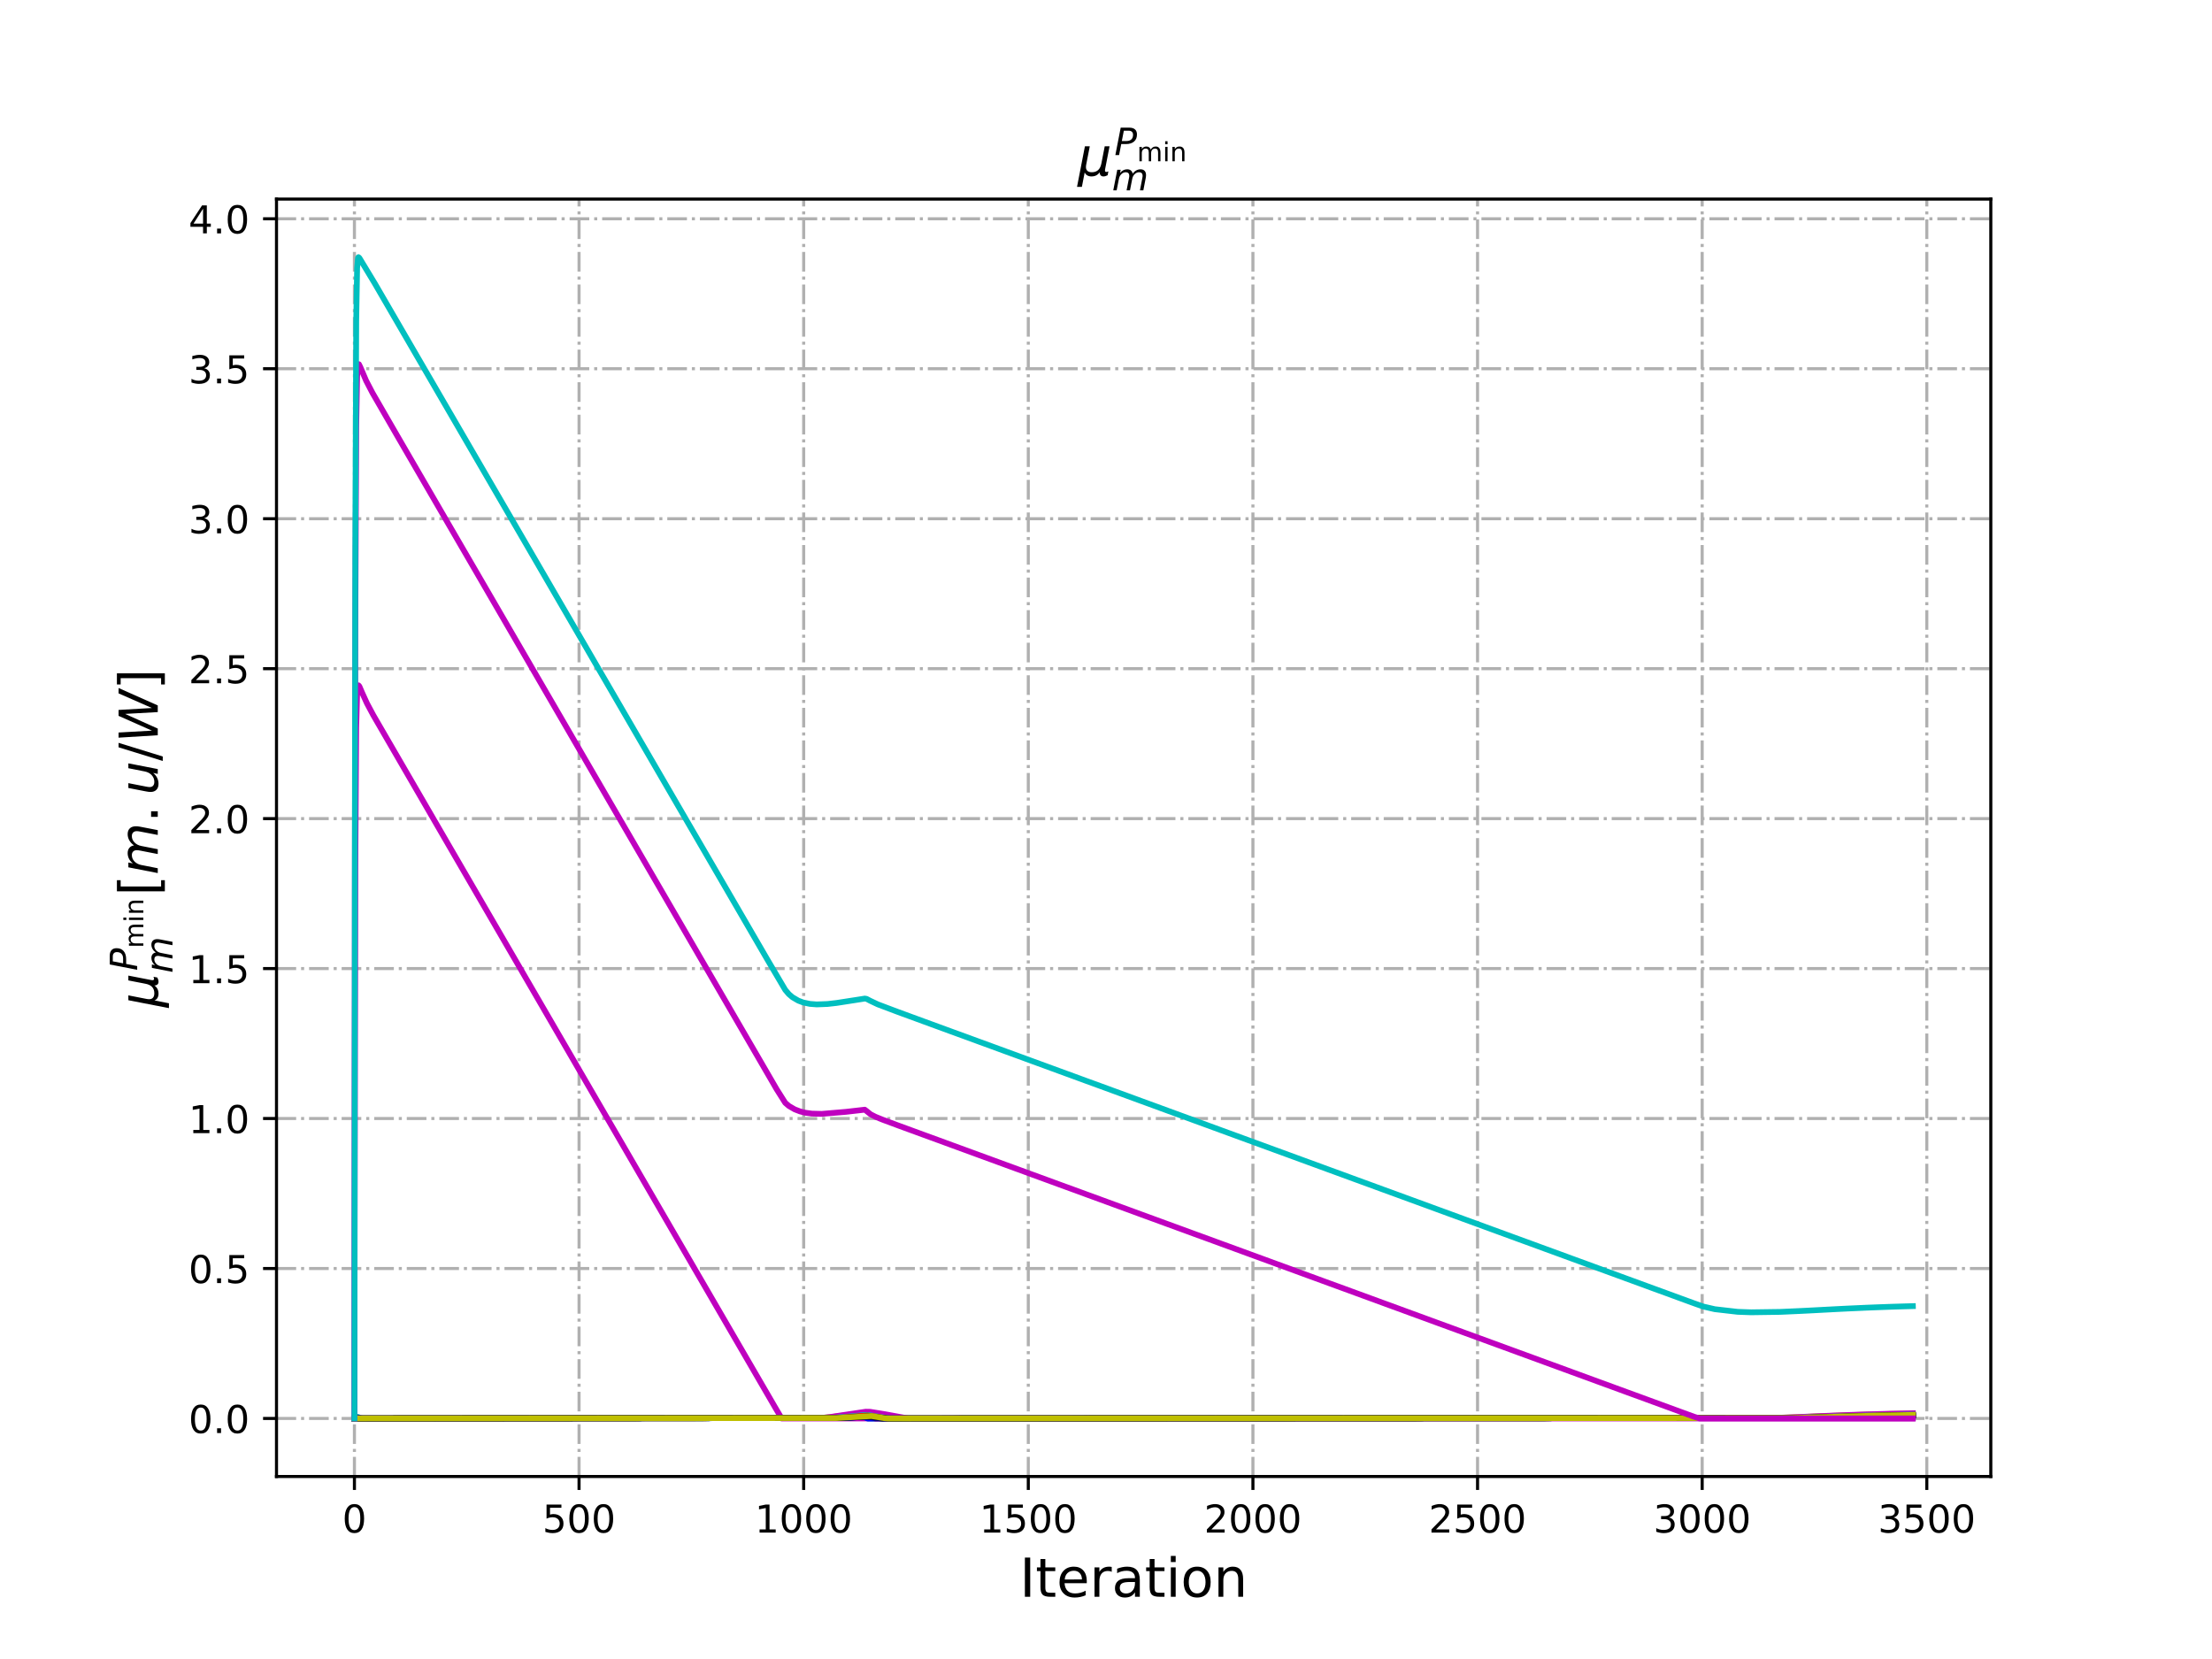 <?xml version="1.0" encoding="utf-8" standalone="no"?>
<!DOCTYPE svg PUBLIC "-//W3C//DTD SVG 1.1//EN"
  "http://www.w3.org/Graphics/SVG/1.1/DTD/svg11.dtd">
<!-- Created with matplotlib (http://matplotlib.org/) -->
<svg height="432pt" version="1.1" viewBox="0 0 576 432" width="576pt" xmlns="http://www.w3.org/2000/svg" xmlns:xlink="http://www.w3.org/1999/xlink">
 <defs>
  <style type="text/css">
*{stroke-linecap:butt;stroke-linejoin:round;}
  </style>
 </defs>
 <g id="figure_1">
  <g id="patch_1">
   <path d="M 0 432 
L 576 432 
L 576 0 
L 0 0 
z
" style="fill:#ffffff;"/>
  </g>
  <g id="axes_1">
   <g id="patch_2">
    <path d="M 72 384.48 
L 518.4 384.48 
L 518.4 51.84 
L 72 51.84 
z
" style="fill:#ffffff;"/>
   </g>
   <g id="matplotlib.axis_1">
    <g id="xtick_1">
     <g id="line2d_1">
      <path clip-path="url(#p898c20bf50)" d="M 92.291 384.48 
L 92.291 51.84 
" style="fill:none;stroke:#b0b0b0;stroke-dasharray:5.12,1.28,0.8,1.28;stroke-dashoffset:0;stroke-width:0.8;"/>
     </g>
     <g id="line2d_2">
      <defs>
       <path d="M 0 0 
L 0 3.5 
" id="m979dab4b3b" style="stroke:#000000;stroke-width:0.8;"/>
      </defs>
      <g>
       <use style="stroke:#000000;stroke-width:0.8;" x="92.291" xlink:href="#m979dab4b3b" y="384.48"/>
      </g>
     </g>
     <g id="text_1">
      <!-- 0 -->
      <defs>
       <path d="M 31.781 66.406 
Q 24.172 66.406 20.328 58.906 
Q 16.5 51.422 16.5 36.375 
Q 16.5 21.391 20.328 13.891 
Q 24.172 6.391 31.781 6.391 
Q 39.453 6.391 43.281 13.891 
Q 47.125 21.391 47.125 36.375 
Q 47.125 51.422 43.281 58.906 
Q 39.453 66.406 31.781 66.406 
z
M 31.781 74.219 
Q 44.047 74.219 50.516 64.516 
Q 56.984 54.828 56.984 36.375 
Q 56.984 17.969 50.516 8.266 
Q 44.047 -1.422 31.781 -1.422 
Q 19.531 -1.422 13.062 8.266 
Q 6.594 17.969 6.594 36.375 
Q 6.594 54.828 13.062 64.516 
Q 19.531 74.219 31.781 74.219 
z
" id="DejaVuSans-30"/>
      </defs>
      <g transform="translate(89.11 399.078)scale(0.1 -0.1)">
       <use xlink:href="#DejaVuSans-30"/>
      </g>
     </g>
    </g>
    <g id="xtick_2">
     <g id="line2d_3">
      <path clip-path="url(#p898c20bf50)" d="M 150.783 384.48 
L 150.783 51.84 
" style="fill:none;stroke:#b0b0b0;stroke-dasharray:5.12,1.28,0.8,1.28;stroke-dashoffset:0;stroke-width:0.8;"/>
     </g>
     <g id="line2d_4">
      <g>
       <use style="stroke:#000000;stroke-width:0.8;" x="150.783" xlink:href="#m979dab4b3b" y="384.48"/>
      </g>
     </g>
     <g id="text_2">
      <!-- 500 -->
      <defs>
       <path d="M 10.797 72.906 
L 49.516 72.906 
L 49.516 64.594 
L 19.828 64.594 
L 19.828 46.734 
Q 21.969 47.469 24.109 47.828 
Q 26.266 48.188 28.422 48.188 
Q 40.625 48.188 47.75 41.5 
Q 54.891 34.812 54.891 23.391 
Q 54.891 11.625 47.562 5.094 
Q 40.234 -1.422 26.906 -1.422 
Q 22.312 -1.422 17.547 -0.641 
Q 12.797 0.141 7.719 1.703 
L 7.719 11.625 
Q 12.109 9.234 16.797 8.062 
Q 21.484 6.891 26.703 6.891 
Q 35.156 6.891 40.078 11.328 
Q 45.016 15.766 45.016 23.391 
Q 45.016 31 40.078 35.438 
Q 35.156 39.891 26.703 39.891 
Q 22.75 39.891 18.812 39.016 
Q 14.891 38.141 10.797 36.281 
z
" id="DejaVuSans-35"/>
      </defs>
      <g transform="translate(141.239 399.078)scale(0.1 -0.1)">
       <use xlink:href="#DejaVuSans-35"/>
       <use x="63.623" xlink:href="#DejaVuSans-30"/>
       <use x="127.246" xlink:href="#DejaVuSans-30"/>
      </g>
     </g>
    </g>
    <g id="xtick_3">
     <g id="line2d_5">
      <path clip-path="url(#p898c20bf50)" d="M 209.275 384.48 
L 209.275 51.84 
" style="fill:none;stroke:#b0b0b0;stroke-dasharray:5.12,1.28,0.8,1.28;stroke-dashoffset:0;stroke-width:0.8;"/>
     </g>
     <g id="line2d_6">
      <g>
       <use style="stroke:#000000;stroke-width:0.8;" x="209.275" xlink:href="#m979dab4b3b" y="384.48"/>
      </g>
     </g>
     <g id="text_3">
      <!-- 1000 -->
      <defs>
       <path d="M 12.406 8.297 
L 28.516 8.297 
L 28.516 63.922 
L 10.984 60.406 
L 10.984 69.391 
L 28.422 72.906 
L 38.281 72.906 
L 38.281 8.297 
L 54.391 8.297 
L 54.391 0 
L 12.406 0 
z
" id="DejaVuSans-31"/>
      </defs>
      <g transform="translate(196.55 399.078)scale(0.1 -0.1)">
       <use xlink:href="#DejaVuSans-31"/>
       <use x="63.623" xlink:href="#DejaVuSans-30"/>
       <use x="127.246" xlink:href="#DejaVuSans-30"/>
       <use x="190.869" xlink:href="#DejaVuSans-30"/>
      </g>
     </g>
    </g>
    <g id="xtick_4">
     <g id="line2d_7">
      <path clip-path="url(#p898c20bf50)" d="M 267.767 384.48 
L 267.767 51.84 
" style="fill:none;stroke:#b0b0b0;stroke-dasharray:5.12,1.28,0.8,1.28;stroke-dashoffset:0;stroke-width:0.8;"/>
     </g>
     <g id="line2d_8">
      <g>
       <use style="stroke:#000000;stroke-width:0.8;" x="267.767" xlink:href="#m979dab4b3b" y="384.48"/>
      </g>
     </g>
     <g id="text_4">
      <!-- 1500 -->
      <g transform="translate(255.042 399.078)scale(0.1 -0.1)">
       <use xlink:href="#DejaVuSans-31"/>
       <use x="63.623" xlink:href="#DejaVuSans-35"/>
       <use x="127.246" xlink:href="#DejaVuSans-30"/>
       <use x="190.869" xlink:href="#DejaVuSans-30"/>
      </g>
     </g>
    </g>
    <g id="xtick_5">
     <g id="line2d_9">
      <path clip-path="url(#p898c20bf50)" d="M 326.259 384.48 
L 326.259 51.84 
" style="fill:none;stroke:#b0b0b0;stroke-dasharray:5.12,1.28,0.8,1.28;stroke-dashoffset:0;stroke-width:0.8;"/>
     </g>
     <g id="line2d_10">
      <g>
       <use style="stroke:#000000;stroke-width:0.8;" x="326.259" xlink:href="#m979dab4b3b" y="384.48"/>
      </g>
     </g>
     <g id="text_5">
      <!-- 2000 -->
      <defs>
       <path d="M 19.188 8.297 
L 53.609 8.297 
L 53.609 0 
L 7.328 0 
L 7.328 8.297 
Q 12.938 14.109 22.625 23.891 
Q 32.328 33.688 34.812 36.531 
Q 39.547 41.844 41.422 45.531 
Q 43.312 49.219 43.312 52.781 
Q 43.312 58.594 39.234 62.25 
Q 35.156 65.922 28.609 65.922 
Q 23.969 65.922 18.812 64.312 
Q 13.672 62.703 7.812 59.422 
L 7.812 69.391 
Q 13.766 71.781 18.938 73 
Q 24.125 74.219 28.422 74.219 
Q 39.75 74.219 46.484 68.547 
Q 53.219 62.891 53.219 53.422 
Q 53.219 48.922 51.531 44.891 
Q 49.859 40.875 45.406 35.406 
Q 44.188 33.984 37.641 27.219 
Q 31.109 20.453 19.188 8.297 
z
" id="DejaVuSans-32"/>
      </defs>
      <g transform="translate(313.534 399.078)scale(0.1 -0.1)">
       <use xlink:href="#DejaVuSans-32"/>
       <use x="63.623" xlink:href="#DejaVuSans-30"/>
       <use x="127.246" xlink:href="#DejaVuSans-30"/>
       <use x="190.869" xlink:href="#DejaVuSans-30"/>
      </g>
     </g>
    </g>
    <g id="xtick_6">
     <g id="line2d_11">
      <path clip-path="url(#p898c20bf50)" d="M 384.751 384.48 
L 384.751 51.84 
" style="fill:none;stroke:#b0b0b0;stroke-dasharray:5.12,1.28,0.8,1.28;stroke-dashoffset:0;stroke-width:0.8;"/>
     </g>
     <g id="line2d_12">
      <g>
       <use style="stroke:#000000;stroke-width:0.8;" x="384.751" xlink:href="#m979dab4b3b" y="384.48"/>
      </g>
     </g>
     <g id="text_6">
      <!-- 2500 -->
      <g transform="translate(372.026 399.078)scale(0.1 -0.1)">
       <use xlink:href="#DejaVuSans-32"/>
       <use x="63.623" xlink:href="#DejaVuSans-35"/>
       <use x="127.246" xlink:href="#DejaVuSans-30"/>
       <use x="190.869" xlink:href="#DejaVuSans-30"/>
      </g>
     </g>
    </g>
    <g id="xtick_7">
     <g id="line2d_13">
      <path clip-path="url(#p898c20bf50)" d="M 443.244 384.48 
L 443.244 51.84 
" style="fill:none;stroke:#b0b0b0;stroke-dasharray:5.12,1.28,0.8,1.28;stroke-dashoffset:0;stroke-width:0.8;"/>
     </g>
     <g id="line2d_14">
      <g>
       <use style="stroke:#000000;stroke-width:0.8;" x="443.244" xlink:href="#m979dab4b3b" y="384.48"/>
      </g>
     </g>
     <g id="text_7">
      <!-- 3000 -->
      <defs>
       <path d="M 40.578 39.312 
Q 47.656 37.797 51.625 33 
Q 55.609 28.219 55.609 21.188 
Q 55.609 10.406 48.188 4.484 
Q 40.766 -1.422 27.094 -1.422 
Q 22.516 -1.422 17.656 -0.516 
Q 12.797 0.391 7.625 2.203 
L 7.625 11.719 
Q 11.719 9.328 16.594 8.109 
Q 21.484 6.891 26.812 6.891 
Q 36.078 6.891 40.938 10.547 
Q 45.797 14.203 45.797 21.188 
Q 45.797 27.641 41.281 31.266 
Q 36.766 34.906 28.719 34.906 
L 20.219 34.906 
L 20.219 43.016 
L 29.109 43.016 
Q 36.375 43.016 40.234 45.922 
Q 44.094 48.828 44.094 54.297 
Q 44.094 59.906 40.109 62.906 
Q 36.141 65.922 28.719 65.922 
Q 24.656 65.922 20.016 65.031 
Q 15.375 64.156 9.812 62.312 
L 9.812 71.094 
Q 15.438 72.656 20.344 73.438 
Q 25.25 74.219 29.594 74.219 
Q 40.828 74.219 47.359 69.109 
Q 53.906 64.016 53.906 55.328 
Q 53.906 49.266 50.438 45.094 
Q 46.969 40.922 40.578 39.312 
z
" id="DejaVuSans-33"/>
      </defs>
      <g transform="translate(430.519 399.078)scale(0.1 -0.1)">
       <use xlink:href="#DejaVuSans-33"/>
       <use x="63.623" xlink:href="#DejaVuSans-30"/>
       <use x="127.246" xlink:href="#DejaVuSans-30"/>
       <use x="190.869" xlink:href="#DejaVuSans-30"/>
      </g>
     </g>
    </g>
    <g id="xtick_8">
     <g id="line2d_15">
      <path clip-path="url(#p898c20bf50)" d="M 501.736 384.48 
L 501.736 51.84 
" style="fill:none;stroke:#b0b0b0;stroke-dasharray:5.12,1.28,0.8,1.28;stroke-dashoffset:0;stroke-width:0.8;"/>
     </g>
     <g id="line2d_16">
      <g>
       <use style="stroke:#000000;stroke-width:0.8;" x="501.736" xlink:href="#m979dab4b3b" y="384.48"/>
      </g>
     </g>
     <g id="text_8">
      <!-- 3500 -->
      <g transform="translate(489.011 399.078)scale(0.1 -0.1)">
       <use xlink:href="#DejaVuSans-33"/>
       <use x="63.623" xlink:href="#DejaVuSans-35"/>
       <use x="127.246" xlink:href="#DejaVuSans-30"/>
       <use x="190.869" xlink:href="#DejaVuSans-30"/>
      </g>
     </g>
    </g>
    <g id="text_9">
     <!-- Iteration -->
     <defs>
      <path d="M 9.812 72.906 
L 19.672 72.906 
L 19.672 0 
L 9.812 0 
z
" id="DejaVuSans-49"/>
      <path d="M 18.312 70.219 
L 18.312 54.688 
L 36.812 54.688 
L 36.812 47.703 
L 18.312 47.703 
L 18.312 18.016 
Q 18.312 11.328 20.141 9.422 
Q 21.969 7.516 27.594 7.516 
L 36.812 7.516 
L 36.812 0 
L 27.594 0 
Q 17.188 0 13.234 3.875 
Q 9.281 7.766 9.281 18.016 
L 9.281 47.703 
L 2.688 47.703 
L 2.688 54.688 
L 9.281 54.688 
L 9.281 70.219 
z
" id="DejaVuSans-74"/>
      <path d="M 56.203 29.594 
L 56.203 25.203 
L 14.891 25.203 
Q 15.484 15.922 20.484 11.062 
Q 25.484 6.203 34.422 6.203 
Q 39.594 6.203 44.453 7.469 
Q 49.312 8.734 54.109 11.281 
L 54.109 2.781 
Q 49.266 0.734 44.188 -0.344 
Q 39.109 -1.422 33.891 -1.422 
Q 20.797 -1.422 13.156 6.188 
Q 5.516 13.812 5.516 26.812 
Q 5.516 40.234 12.766 48.109 
Q 20.016 56 32.328 56 
Q 43.359 56 49.781 48.891 
Q 56.203 41.797 56.203 29.594 
z
M 47.219 32.234 
Q 47.125 39.594 43.094 43.984 
Q 39.062 48.391 32.422 48.391 
Q 24.906 48.391 20.391 44.141 
Q 15.875 39.891 15.188 32.172 
z
" id="DejaVuSans-65"/>
      <path d="M 41.109 46.297 
Q 39.594 47.172 37.812 47.578 
Q 36.031 48 33.891 48 
Q 26.266 48 22.188 43.047 
Q 18.109 38.094 18.109 28.812 
L 18.109 0 
L 9.078 0 
L 9.078 54.688 
L 18.109 54.688 
L 18.109 46.188 
Q 20.953 51.172 25.484 53.578 
Q 30.031 56 36.531 56 
Q 37.453 56 38.578 55.875 
Q 39.703 55.766 41.062 55.516 
z
" id="DejaVuSans-72"/>
      <path d="M 34.281 27.484 
Q 23.391 27.484 19.188 25 
Q 14.984 22.516 14.984 16.5 
Q 14.984 11.719 18.141 8.906 
Q 21.297 6.109 26.703 6.109 
Q 34.188 6.109 38.703 11.406 
Q 43.219 16.703 43.219 25.484 
L 43.219 27.484 
z
M 52.203 31.203 
L 52.203 0 
L 43.219 0 
L 43.219 8.297 
Q 40.141 3.328 35.547 0.953 
Q 30.953 -1.422 24.312 -1.422 
Q 15.922 -1.422 10.953 3.297 
Q 6 8.016 6 15.922 
Q 6 25.141 12.172 29.828 
Q 18.359 34.516 30.609 34.516 
L 43.219 34.516 
L 43.219 35.406 
Q 43.219 41.609 39.141 45 
Q 35.062 48.391 27.688 48.391 
Q 23 48.391 18.547 47.266 
Q 14.109 46.141 10.016 43.891 
L 10.016 52.203 
Q 14.938 54.109 19.578 55.047 
Q 24.219 56 28.609 56 
Q 40.484 56 46.344 49.844 
Q 52.203 43.703 52.203 31.203 
z
" id="DejaVuSans-61"/>
      <path d="M 9.422 54.688 
L 18.406 54.688 
L 18.406 0 
L 9.422 0 
z
M 9.422 75.984 
L 18.406 75.984 
L 18.406 64.594 
L 9.422 64.594 
z
" id="DejaVuSans-69"/>
      <path d="M 30.609 48.391 
Q 23.391 48.391 19.188 42.75 
Q 14.984 37.109 14.984 27.297 
Q 14.984 17.484 19.156 11.844 
Q 23.344 6.203 30.609 6.203 
Q 37.797 6.203 41.984 11.859 
Q 46.188 17.531 46.188 27.297 
Q 46.188 37.016 41.984 42.703 
Q 37.797 48.391 30.609 48.391 
z
M 30.609 56 
Q 42.328 56 49.016 48.375 
Q 55.719 40.766 55.719 27.297 
Q 55.719 13.875 49.016 6.219 
Q 42.328 -1.422 30.609 -1.422 
Q 18.844 -1.422 12.172 6.219 
Q 5.516 13.875 5.516 27.297 
Q 5.516 40.766 12.172 48.375 
Q 18.844 56 30.609 56 
z
" id="DejaVuSans-6f"/>
      <path d="M 54.891 33.016 
L 54.891 0 
L 45.906 0 
L 45.906 32.719 
Q 45.906 40.484 42.875 44.328 
Q 39.844 48.188 33.797 48.188 
Q 26.516 48.188 22.312 43.547 
Q 18.109 38.922 18.109 30.906 
L 18.109 0 
L 9.078 0 
L 9.078 54.688 
L 18.109 54.688 
L 18.109 46.188 
Q 21.344 51.125 25.703 53.562 
Q 30.078 56 35.797 56 
Q 45.219 56 50.047 50.172 
Q 54.891 44.344 54.891 33.016 
z
" id="DejaVuSans-6e"/>
     </defs>
     <g transform="translate(265.508 415.796)scale(0.14 -0.14)">
      <use xlink:href="#DejaVuSans-49"/>
      <use x="29.492" xlink:href="#DejaVuSans-74"/>
      <use x="68.701" xlink:href="#DejaVuSans-65"/>
      <use x="130.225" xlink:href="#DejaVuSans-72"/>
      <use x="171.338" xlink:href="#DejaVuSans-61"/>
      <use x="232.617" xlink:href="#DejaVuSans-74"/>
      <use x="271.826" xlink:href="#DejaVuSans-69"/>
      <use x="299.609" xlink:href="#DejaVuSans-6f"/>
      <use x="360.791" xlink:href="#DejaVuSans-6e"/>
     </g>
    </g>
   </g>
   <g id="matplotlib.axis_2">
    <g id="ytick_1">
     <g id="line2d_17">
      <path clip-path="url(#p898c20bf50)" d="M 72 369.36 
L 518.4 369.36 
" style="fill:none;stroke:#b0b0b0;stroke-dasharray:5.12,1.28,0.8,1.28;stroke-dashoffset:0;stroke-width:0.8;"/>
     </g>
     <g id="line2d_18">
      <defs>
       <path d="M 0 0 
L -3.5 0 
" id="mcf438a59a9" style="stroke:#000000;stroke-width:0.8;"/>
      </defs>
      <g>
       <use style="stroke:#000000;stroke-width:0.8;" x="72" xlink:href="#mcf438a59a9" y="369.36"/>
      </g>
     </g>
     <g id="text_10">
      <!-- 0.0 -->
      <defs>
       <path d="M 10.688 12.406 
L 21 12.406 
L 21 0 
L 10.688 0 
z
" id="DejaVuSans-2e"/>
      </defs>
      <g transform="translate(49.097 373.159)scale(0.1 -0.1)">
       <use xlink:href="#DejaVuSans-30"/>
       <use x="63.623" xlink:href="#DejaVuSans-2e"/>
       <use x="95.41" xlink:href="#DejaVuSans-30"/>
      </g>
     </g>
    </g>
    <g id="ytick_2">
     <g id="line2d_19">
      <path clip-path="url(#p898c20bf50)" d="M 72 330.311 
L 518.4 330.311 
" style="fill:none;stroke:#b0b0b0;stroke-dasharray:5.12,1.28,0.8,1.28;stroke-dashoffset:0;stroke-width:0.8;"/>
     </g>
     <g id="line2d_20">
      <g>
       <use style="stroke:#000000;stroke-width:0.8;" x="72" xlink:href="#mcf438a59a9" y="330.311"/>
      </g>
     </g>
     <g id="text_11">
      <!-- 0.5 -->
      <g transform="translate(49.097 334.111)scale(0.1 -0.1)">
       <use xlink:href="#DejaVuSans-30"/>
       <use x="63.623" xlink:href="#DejaVuSans-2e"/>
       <use x="95.41" xlink:href="#DejaVuSans-35"/>
      </g>
     </g>
    </g>
    <g id="ytick_3">
     <g id="line2d_21">
      <path clip-path="url(#p898c20bf50)" d="M 72 291.263 
L 518.4 291.263 
" style="fill:none;stroke:#b0b0b0;stroke-dasharray:5.12,1.28,0.8,1.28;stroke-dashoffset:0;stroke-width:0.8;"/>
     </g>
     <g id="line2d_22">
      <g>
       <use style="stroke:#000000;stroke-width:0.8;" x="72" xlink:href="#mcf438a59a9" y="291.263"/>
      </g>
     </g>
     <g id="text_12">
      <!-- 1.0 -->
      <g transform="translate(49.097 295.062)scale(0.1 -0.1)">
       <use xlink:href="#DejaVuSans-31"/>
       <use x="63.623" xlink:href="#DejaVuSans-2e"/>
       <use x="95.41" xlink:href="#DejaVuSans-30"/>
      </g>
     </g>
    </g>
    <g id="ytick_4">
     <g id="line2d_23">
      <path clip-path="url(#p898c20bf50)" d="M 72 252.214 
L 518.4 252.214 
" style="fill:none;stroke:#b0b0b0;stroke-dasharray:5.12,1.28,0.8,1.28;stroke-dashoffset:0;stroke-width:0.8;"/>
     </g>
     <g id="line2d_24">
      <g>
       <use style="stroke:#000000;stroke-width:0.8;" x="72" xlink:href="#mcf438a59a9" y="252.214"/>
      </g>
     </g>
     <g id="text_13">
      <!-- 1.5 -->
      <g transform="translate(49.097 256.013)scale(0.1 -0.1)">
       <use xlink:href="#DejaVuSans-31"/>
       <use x="63.623" xlink:href="#DejaVuSans-2e"/>
       <use x="95.41" xlink:href="#DejaVuSans-35"/>
      </g>
     </g>
    </g>
    <g id="ytick_5">
     <g id="line2d_25">
      <path clip-path="url(#p898c20bf50)" d="M 72 213.166 
L 518.4 213.166 
" style="fill:none;stroke:#b0b0b0;stroke-dasharray:5.12,1.28,0.8,1.28;stroke-dashoffset:0;stroke-width:0.8;"/>
     </g>
     <g id="line2d_26">
      <g>
       <use style="stroke:#000000;stroke-width:0.8;" x="72" xlink:href="#mcf438a59a9" y="213.166"/>
      </g>
     </g>
     <g id="text_14">
      <!-- 2.0 -->
      <g transform="translate(49.097 216.965)scale(0.1 -0.1)">
       <use xlink:href="#DejaVuSans-32"/>
       <use x="63.623" xlink:href="#DejaVuSans-2e"/>
       <use x="95.41" xlink:href="#DejaVuSans-30"/>
      </g>
     </g>
    </g>
    <g id="ytick_6">
     <g id="line2d_27">
      <path clip-path="url(#p898c20bf50)" d="M 72 174.117 
L 518.4 174.117 
" style="fill:none;stroke:#b0b0b0;stroke-dasharray:5.12,1.28,0.8,1.28;stroke-dashoffset:0;stroke-width:0.8;"/>
     </g>
     <g id="line2d_28">
      <g>
       <use style="stroke:#000000;stroke-width:0.8;" x="72" xlink:href="#mcf438a59a9" y="174.117"/>
      </g>
     </g>
     <g id="text_15">
      <!-- 2.5 -->
      <g transform="translate(49.097 177.916)scale(0.1 -0.1)">
       <use xlink:href="#DejaVuSans-32"/>
       <use x="63.623" xlink:href="#DejaVuSans-2e"/>
       <use x="95.41" xlink:href="#DejaVuSans-35"/>
      </g>
     </g>
    </g>
    <g id="ytick_7">
     <g id="line2d_29">
      <path clip-path="url(#p898c20bf50)" d="M 72 135.069 
L 518.4 135.069 
" style="fill:none;stroke:#b0b0b0;stroke-dasharray:5.12,1.28,0.8,1.28;stroke-dashoffset:0;stroke-width:0.8;"/>
     </g>
     <g id="line2d_30">
      <g>
       <use style="stroke:#000000;stroke-width:0.8;" x="72" xlink:href="#mcf438a59a9" y="135.069"/>
      </g>
     </g>
     <g id="text_16">
      <!-- 3.0 -->
      <g transform="translate(49.097 138.868)scale(0.1 -0.1)">
       <use xlink:href="#DejaVuSans-33"/>
       <use x="63.623" xlink:href="#DejaVuSans-2e"/>
       <use x="95.41" xlink:href="#DejaVuSans-30"/>
      </g>
     </g>
    </g>
    <g id="ytick_8">
     <g id="line2d_31">
      <path clip-path="url(#p898c20bf50)" d="M 72 96.02 
L 518.4 96.02 
" style="fill:none;stroke:#b0b0b0;stroke-dasharray:5.12,1.28,0.8,1.28;stroke-dashoffset:0;stroke-width:0.8;"/>
     </g>
     <g id="line2d_32">
      <g>
       <use style="stroke:#000000;stroke-width:0.8;" x="72" xlink:href="#mcf438a59a9" y="96.02"/>
      </g>
     </g>
     <g id="text_17">
      <!-- 3.5 -->
      <g transform="translate(49.097 99.819)scale(0.1 -0.1)">
       <use xlink:href="#DejaVuSans-33"/>
       <use x="63.623" xlink:href="#DejaVuSans-2e"/>
       <use x="95.41" xlink:href="#DejaVuSans-35"/>
      </g>
     </g>
    </g>
    <g id="ytick_9">
     <g id="line2d_33">
      <path clip-path="url(#p898c20bf50)" d="M 72 56.971 
L 518.4 56.971 
" style="fill:none;stroke:#b0b0b0;stroke-dasharray:5.12,1.28,0.8,1.28;stroke-dashoffset:0;stroke-width:0.8;"/>
     </g>
     <g id="line2d_34">
      <g>
       <use style="stroke:#000000;stroke-width:0.8;" x="72" xlink:href="#mcf438a59a9" y="56.971"/>
      </g>
     </g>
     <g id="text_18">
      <!-- 4.0 -->
      <defs>
       <path d="M 37.797 64.312 
L 12.891 25.391 
L 37.797 25.391 
z
M 35.203 72.906 
L 47.609 72.906 
L 47.609 25.391 
L 58.016 25.391 
L 58.016 17.188 
L 47.609 17.188 
L 47.609 0 
L 37.797 0 
L 37.797 17.188 
L 4.891 17.188 
L 4.891 26.703 
z
" id="DejaVuSans-34"/>
      </defs>
      <g transform="translate(49.097 60.771)scale(0.1 -0.1)">
       <use xlink:href="#DejaVuSans-34"/>
       <use x="63.623" xlink:href="#DejaVuSans-2e"/>
       <use x="95.41" xlink:href="#DejaVuSans-30"/>
      </g>
     </g>
    </g>
    <g id="text_19">
     <!-- $\mu^{P_{\mathrm{min}}}_{m}[m.u/W]$ -->
     <defs>
      <path d="M -1.312 -20.797 
L 13.375 54.688 
L 22.406 54.688 
L 15.766 20.656 
Q 15.578 19.625 15.422 18.359 
Q 15.281 17.094 15.281 15.828 
Q 15.281 11.281 18.141 8.828 
Q 21 6.391 26.312 6.391 
Q 33.547 6.391 37.984 10.484 
Q 42.438 14.594 44 22.797 
L 50.203 54.688 
L 59.188 54.688 
L 51.031 12.641 
Q 50.828 11.719 50.75 11.031 
Q 50.688 10.359 50.688 9.812 
Q 50.688 8.297 51.297 7.594 
Q 51.906 6.891 53.219 6.891 
Q 53.719 6.891 54.562 7.125 
Q 55.422 7.375 56.984 8.016 
L 55.609 0.781 
Q 53.469 -0.297 51.516 -0.859 
Q 49.562 -1.422 47.703 -1.422 
Q 44.484 -1.422 42.656 0.625 
Q 40.828 2.688 40.828 6.297 
Q 38.094 2.391 34.297 0.484 
Q 30.516 -1.422 25.391 -1.422 
Q 20.844 -1.422 17.453 0.672 
Q 14.062 2.781 12.984 6.203 
L 7.719 -20.797 
z
" id="DejaVuSans-Oblique-3bc"/>
      <path d="M 16.891 72.906 
L 39.703 72.906 
Q 49.656 72.906 54.875 68.266 
Q 60.109 63.625 60.109 54.688 
Q 60.109 42.672 52.391 35.984 
Q 44.672 29.297 30.719 29.297 
L 18.312 29.297 
L 12.594 0 
L 2.688 0 
z
M 25.203 64.797 
L 19.922 37.406 
L 32.328 37.406 
Q 40.719 37.406 45.203 41.703 
Q 49.703 46 49.703 54 
Q 49.703 59.125 46.656 61.953 
Q 43.609 64.797 38.094 64.797 
z
" id="DejaVuSans-Oblique-50"/>
      <path d="M 52 44.188 
Q 55.375 50.25 60.062 53.125 
Q 64.75 56 71.094 56 
Q 79.641 56 84.281 50.016 
Q 88.922 44.047 88.922 33.016 
L 88.922 0 
L 79.891 0 
L 79.891 32.719 
Q 79.891 40.578 77.094 44.375 
Q 74.312 48.188 68.609 48.188 
Q 61.625 48.188 57.562 43.547 
Q 53.516 38.922 53.516 30.906 
L 53.516 0 
L 44.484 0 
L 44.484 32.719 
Q 44.484 40.625 41.703 44.406 
Q 38.922 48.188 33.109 48.188 
Q 26.219 48.188 22.156 43.531 
Q 18.109 38.875 18.109 30.906 
L 18.109 0 
L 9.078 0 
L 9.078 54.688 
L 18.109 54.688 
L 18.109 46.188 
Q 21.188 51.219 25.484 53.609 
Q 29.781 56 35.688 56 
Q 41.656 56 45.828 52.969 
Q 50 49.953 52 44.188 
z
" id="DejaVuSans-6d"/>
      <path d="M 89.797 33.016 
L 83.406 0 
L 74.422 0 
L 80.719 32.719 
Q 81.109 34.812 81.297 36.328 
Q 81.5 37.844 81.5 38.922 
Q 81.5 43.312 79.047 45.75 
Q 76.609 48.188 72.219 48.188 
Q 65.672 48.188 60.547 43.281 
Q 55.422 38.375 53.906 30.516 
L 47.906 0 
L 38.922 0 
L 45.312 32.719 
Q 45.703 34.516 45.891 36.047 
Q 46.094 37.594 46.094 38.812 
Q 46.094 43.266 43.656 45.719 
Q 41.219 48.188 36.922 48.188 
Q 30.281 48.188 25.141 43.281 
Q 20.016 38.375 18.5 30.516 
L 12.5 0 
L 3.516 0 
L 14.203 54.688 
L 23.188 54.688 
L 21.484 46.188 
Q 25.141 50.984 30.047 53.484 
Q 34.969 56 40.578 56 
Q 46.531 56 50.359 52.875 
Q 54.203 49.75 54.984 44.188 
Q 59.078 49.953 64.469 52.969 
Q 69.875 56 75.875 56 
Q 82.906 56 86.734 51.953 
Q 90.578 47.906 90.578 40.484 
Q 90.578 38.875 90.375 36.938 
Q 90.188 35.016 89.797 33.016 
z
" id="DejaVuSans-Oblique-6d"/>
      <path d="M 8.594 75.984 
L 29.297 75.984 
L 29.297 69 
L 17.578 69 
L 17.578 -6.203 
L 29.297 -6.203 
L 29.297 -13.188 
L 8.594 -13.188 
z
" id="DejaVuSans-5b"/>
      <path d="M 6.688 21.688 
L 13.094 54.688 
L 22.125 54.688 
L 15.719 22.016 
Q 15.234 19.625 15.016 17.922 
Q 14.797 16.219 14.797 15.094 
Q 14.797 10.938 17.328 8.656 
Q 19.875 6.391 24.516 6.391 
Q 31.734 6.391 37 11.266 
Q 42.281 16.156 43.891 24.422 
L 49.906 54.688 
L 58.891 54.688 
L 48.297 0 
L 39.312 0 
L 41.109 8.594 
Q 37.312 3.812 32.062 1.188 
Q 26.812 -1.422 20.906 -1.422 
Q 13.719 -1.422 9.719 2.516 
Q 5.719 6.453 5.719 13.484 
Q 5.719 14.938 5.953 17.141 
Q 6.203 19.344 6.688 21.688 
z
" id="DejaVuSans-Oblique-75"/>
      <path d="M 25.391 72.906 
L 33.688 72.906 
L 8.297 -9.281 
L 0 -9.281 
z
" id="DejaVuSans-2f"/>
      <path d="M 9.625 72.906 
L 19.188 72.906 
L 22.703 10.891 
L 50.203 72.906 
L 61.188 72.906 
L 64.797 10.891 
L 92 72.906 
L 102 72.906 
L 69.578 0 
L 57.172 0 
L 53.812 60.797 
L 26.516 0 
L 14.109 0 
z
" id="DejaVuSans-Oblique-57"/>
      <path d="M 30.422 75.984 
L 30.422 -13.188 
L 9.719 -13.188 
L 9.719 -6.203 
L 21.391 -6.203 
L 21.391 69 
L 9.719 69 
L 9.719 75.984 
z
" id="DejaVuSans-5d"/>
     </defs>
     <g transform="translate(41.177 262.33)rotate(-90)scale(0.14 -0.14)">
      <use transform="translate(0 0.684)" xlink:href="#DejaVuSans-Oblique-3bc"/>
      <use transform="translate(68.089 38.966)scale(0.7)" xlink:href="#DejaVuSans-Oblique-50"/>
      <use transform="translate(110.301 27.481)scale(0.49)" xlink:href="#DejaVuSans-6d"/>
      <use transform="translate(158.033 27.481)scale(0.49)" xlink:href="#DejaVuSans-69"/>
      <use transform="translate(171.647 27.481)scale(0.49)" xlink:href="#DejaVuSans-6e"/>
      <use transform="translate(63.623 -26.659)scale(0.7)" xlink:href="#DejaVuSans-Oblique-6d"/>
      <use transform="translate(207.351 0.684)" xlink:href="#DejaVuSans-5b"/>
      <use transform="translate(246.365 0.684)" xlink:href="#DejaVuSans-Oblique-6d"/>
      <use transform="translate(343.777 0.684)" xlink:href="#DejaVuSans-2e"/>
      <use transform="translate(395.046 0.684)" xlink:href="#DejaVuSans-Oblique-75"/>
      <use transform="translate(458.425 0.684)" xlink:href="#DejaVuSans-2f"/>
      <use transform="translate(492.117 0.684)" xlink:href="#DejaVuSans-Oblique-57"/>
      <use transform="translate(590.993 0.684)" xlink:href="#DejaVuSans-5d"/>
     </g>
    </g>
   </g>
   <g id="line2d_35">
    <path clip-path="url(#p898c20bf50)" d="M 92.291 369.36 
L 92.408 273.691 
L 92.525 225.856 
L 92.759 189.432 
L 92.993 180.466 
L 93.227 178.584 
L 93.344 178.452 
L 93.578 178.717 
L 94.28 180.349 
L 95.566 183.169 
L 97.204 186.23 
L 116.624 219.718 
L 120.601 226.567 
L 136.862 254.573 
L 140.839 261.422 
L 157.1 289.428 
L 161.195 296.472 
L 177.806 325.087 
L 181.784 331.936 
L 198.045 359.941 
L 202.139 366.986 
L 203.543 369.36 
L 497.992 369.36 
L 497.992 369.36 
" style="fill:none;stroke:#bf00bf;stroke-linecap:square;stroke-width:1.5;"/>
   </g>
   <g id="line2d_36">
    <path clip-path="url(#p898c20bf50)" d="M 92.291 369.36 
L 92.642 369.36 
L 93.11 368.93 
L 93.344 369.024 
L 93.929 369.36 
L 218.049 369.251 
L 224.951 368.891 
L 226.004 369.36 
L 468.512 369.251 
L 470.852 369.204 
L 476.584 369.094 
L 479.041 369.04 
L 485.475 368.93 
L 487.697 368.891 
L 496.12 368.782 
L 498.109 368.759 
L 498.109 368.759 
" style="fill:none;stroke:#00bfbf;stroke-linecap:square;stroke-width:1.5;"/>
   </g>
   <g id="line2d_37">
    <path clip-path="url(#p898c20bf50)" d="M 92.291 369.36 
L 92.642 369.36 
L 92.993 369.11 
L 93.695 369.36 
L 216.996 369.251 
L 225.419 368.774 
L 227.993 369.36 
L 466.757 369.251 
L 469.331 369.188 
L 473.893 369.079 
L 476.584 369.009 
L 481.38 368.899 
L 483.954 368.837 
L 489.92 368.727 
L 492.143 368.688 
L 498.109 368.602 
L 498.109 368.602 
" style="fill:none;stroke:#ff0000;stroke-linecap:square;stroke-width:1.5;"/>
   </g>
   <g id="line2d_38">
    <path clip-path="url(#p898c20bf50)" d="M 92.291 369.36 
L 216.645 369.251 
L 225.77 368.727 
L 229.396 369.36 
L 465.821 369.251 
L 468.512 369.18 
L 472.607 369.071 
L 475.531 368.985 
L 479.626 368.876 
L 482.433 368.798 
L 487.347 368.688 
L 489.803 368.634 
L 496.237 368.524 
L 498.109 368.493 
L 498.109 368.493 
" style="fill:none;stroke:#008000;stroke-linecap:square;stroke-width:1.5;"/>
   </g>
   <g id="line2d_39">
    <path clip-path="url(#p898c20bf50)" d="M 92.291 369.36 
L 92.876 369.251 
L 93.227 369.149 
L 94.397 369.36 
L 218.868 369.251 
L 224.951 368.946 
L 225.887 369.36 
L 467.81 369.251 
L 470.384 369.188 
L 475.063 369.079 
L 477.754 369.009 
L 482.667 368.899 
L 485.124 368.845 
L 490.973 368.735 
L 493.196 368.696 
L 498.109 368.626 
L 498.109 368.626 
" style="fill:none;stroke:#0000ff;stroke-linecap:square;stroke-width:1.5;"/>
   </g>
   <g id="line2d_40">
    <path clip-path="url(#p898c20bf50)" d="M 92.291 369.36 
L 218.985 369.251 
L 225.653 368.915 
L 229.747 369.36 
L 467.81 369.251 
L 470.501 369.18 
L 474.712 369.071 
L 477.637 368.985 
L 481.965 368.876 
L 484.656 368.806 
L 489.569 368.696 
L 492.026 368.642 
L 498.109 368.54 
L 498.109 368.54 
" style="fill:none;stroke:#000000;stroke-linecap:square;stroke-width:1.5;"/>
   </g>
   <g id="line2d_41">
    <path clip-path="url(#p898c20bf50)" d="M 92.291 369.36 
L 213.954 369.251 
L 216.762 368.954 
L 226.121 367.79 
L 230.098 368.431 
L 235.246 369.36 
L 461.844 369.251 
L 465.237 369.134 
L 468.161 369.024 
L 472.373 368.852 
L 475.18 368.743 
L 479.041 368.595 
L 482.316 368.485 
L 485.592 368.376 
L 489.686 368.267 
L 492.377 368.196 
L 497.875 368.087 
L 498.109 368.079 
L 498.109 368.079 
" style="fill:none;stroke:#bfbf00;stroke-linecap:square;stroke-width:1.5;"/>
   </g>
   <g id="line2d_42">
    <path clip-path="url(#p898c20bf50)" d="M 92.291 369.36 
L 213.721 369.251 
L 216.294 368.97 
L 223.313 367.923 
L 225.419 367.611 
L 226.589 367.634 
L 230.449 368.259 
L 236.415 369.352 
L 238.17 369.36 
L 461.493 369.251 
L 465.12 369.118 
L 467.927 369.009 
L 472.607 368.806 
L 475.297 368.696 
L 479.392 368.532 
L 482.433 368.423 
L 485.709 368.313 
L 489.569 368.204 
L 492.377 368.126 
L 497.758 368.017 
L 498.109 368.009 
L 498.109 368.009 
" style="fill:none;stroke:#bf00bf;stroke-linecap:square;stroke-width:1.5;"/>
   </g>
   <g id="line2d_43">
    <path clip-path="url(#p898c20bf50)" d="M 92.291 369.36 
L 216.528 369.251 
L 221.909 368.782 
L 225.185 368.454 
L 226.238 368.493 
L 229.864 369.087 
L 231.736 369.36 
L 465.237 369.251 
L 468.161 369.165 
L 471.788 369.055 
L 475.063 368.946 
L 478.69 368.837 
L 481.731 368.743 
L 485.826 368.634 
L 488.516 368.563 
L 493.664 368.454 
L 496.003 368.407 
L 498.109 368.376 
L 498.109 368.376 
" style="fill:none;stroke:#00bfbf;stroke-linecap:square;stroke-width:1.5;"/>
   </g>
   <g id="line2d_44">
    <path clip-path="url(#p898c20bf50)" d="M 92.291 369.36 
L 217.815 369.251 
L 224.6 368.688 
L 225.887 368.61 
L 227.993 368.86 
L 231.034 369.36 
L 466.523 369.251 
L 469.331 369.173 
L 473.191 369.063 
L 476.35 368.962 
L 480.094 368.852 
L 483.018 368.766 
L 487.347 368.657 
L 489.92 368.595 
L 495.535 368.485 
L 497.758 368.446 
L 498.109 368.438 
L 498.109 368.438 
" style="fill:none;stroke:#ff0000;stroke-linecap:square;stroke-width:1.5;"/>
   </g>
   <g id="line2d_45">
    <path clip-path="url(#p898c20bf50)" d="M 92.291 369.36 
L 218.517 369.251 
L 226.472 368.813 
L 231.385 369.36 
L 467.459 369.251 
L 470.267 369.173 
L 474.244 369.063 
L 477.286 368.97 
L 481.38 368.86 
L 484.188 368.782 
L 488.867 368.673 
L 491.324 368.618 
L 497.407 368.509 
L 498.109 368.493 
L 498.109 368.493 
" style="fill:none;stroke:#008000;stroke-linecap:square;stroke-width:1.5;"/>
   </g>
   <g id="line2d_46">
    <path clip-path="url(#p898c20bf50)" d="M 92.291 369.36 
L 219.102 369.251 
L 226.238 368.884 
L 230.566 369.36 
L 467.927 369.251 
L 470.618 369.18 
L 474.712 369.071 
L 477.637 368.985 
L 481.731 368.876 
L 484.422 368.806 
L 489.218 368.696 
L 491.675 368.642 
L 497.992 368.532 
L 498.109 368.524 
L 498.109 368.524 
" style="fill:none;stroke:#0000ff;stroke-linecap:square;stroke-width:1.5;"/>
   </g>
   <g id="line2d_47">
    <path clip-path="url(#p898c20bf50)" d="M 92.291 369.36 
L 218.751 369.251 
L 226.355 368.845 
L 231.034 369.36 
L 467.576 369.251 
L 470.267 369.18 
L 474.244 369.071 
L 477.169 368.985 
L 481.146 368.876 
L 483.954 368.798 
L 488.633 368.688 
L 491.09 368.634 
L 497.173 368.524 
L 498.109 368.509 
L 498.109 368.509 
" style="fill:none;stroke:#000000;stroke-linecap:square;stroke-width:1.5;"/>
   </g>
   <g id="line2d_48">
    <path clip-path="url(#p898c20bf50)" d="M 92.291 369.36 
L 217.815 369.251 
L 226.94 368.735 
L 230.449 369.313 
L 231.151 369.36 
L 466.64 369.251 
L 469.448 369.173 
L 473.308 369.063 
L 476.467 368.962 
L 480.327 368.852 
L 483.252 368.766 
L 487.581 368.657 
L 490.154 368.595 
L 495.886 368.485 
L 498.109 368.446 
L 498.109 368.446 
" style="fill:none;stroke:#bfbf00;stroke-linecap:square;stroke-width:1.5;"/>
   </g>
   <g id="line2d_49">
    <path clip-path="url(#p898c20bf50)" d="M 92.291 369.36 
L 92.408 232.299 
L 92.525 163.769 
L 92.759 111.054 
L 92.993 97.957 
L 93.227 95.091 
L 93.344 94.825 
L 93.461 94.848 
L 93.812 95.544 
L 95.332 99.12 
L 96.97 102.268 
L 100.129 107.742 
L 103.521 113.615 
L 120.367 142.636 
L 124.462 149.681 
L 141.073 178.295 
L 145.051 185.144 
L 161.312 213.15 
L 165.406 220.194 
L 182.018 248.809 
L 185.995 255.658 
L 202.256 283.664 
L 204.479 287.178 
L 205.415 287.983 
L 206.935 288.873 
L 208.339 289.412 
L 209.626 289.74 
L 211.381 289.982 
L 213.954 290.052 
L 220.272 289.521 
L 225.185 288.959 
L 225.653 289.318 
L 226.706 290.162 
L 227.993 290.818 
L 229.864 291.575 
L 233.959 293.098 
L 237.351 294.34 
L 240.744 295.582 
L 244.253 296.862 
L 247.763 298.151 
L 251.272 299.432 
L 254.782 300.72 
L 258.291 302.001 
L 261.801 303.29 
L 265.311 304.571 
L 268.82 305.859 
L 272.33 307.14 
L 275.839 308.429 
L 279.466 309.748 
L 282.975 311.037 
L 286.485 312.318 
L 289.994 313.606 
L 293.504 314.887 
L 297.013 316.176 
L 300.523 317.457 
L 304.032 318.745 
L 307.542 320.026 
L 311.051 321.315 
L 314.678 322.634 
L 318.187 323.923 
L 321.697 325.204 
L 325.206 326.492 
L 328.716 327.773 
L 332.225 329.062 
L 335.735 330.343 
L 339.245 331.631 
L 342.754 332.912 
L 346.264 334.201 
L 349.89 335.521 
L 353.4 336.809 
L 356.909 338.09 
L 360.419 339.379 
L 363.928 340.659 
L 367.438 341.948 
L 370.947 343.229 
L 374.457 344.517 
L 377.966 345.798 
L 381.476 347.087 
L 384.985 348.367 
L 388.378 349.609 
L 391.887 350.89 
L 395.397 352.179 
L 398.906 353.459 
L 402.416 354.748 
L 405.926 356.029 
L 409.435 357.317 
L 412.945 358.598 
L 416.454 359.887 
L 419.964 361.168 
L 423.473 362.456 
L 427.1 363.776 
L 430.609 365.065 
L 434.119 366.345 
L 437.628 367.634 
L 441.138 368.915 
L 442.542 369.36 
L 498.109 369.36 
L 498.109 369.36 
" style="fill:none;stroke:#bf00bf;stroke-linecap:square;stroke-width:1.5;"/>
   </g>
   <g id="line2d_50">
    <path clip-path="url(#p898c20bf50)" d="M 92.291 369.36 
L 92.408 217.461 
L 92.525 141.512 
L 92.759 83.501 
L 92.993 69.803 
L 93.227 67.147 
L 93.344 66.96 
L 93.578 67.163 
L 97.555 73.739 
L 114.05 102.151 
L 118.144 109.195 
L 134.756 137.81 
L 138.734 144.659 
L 154.994 172.665 
L 159.089 179.709 
L 175.701 208.324 
L 179.678 215.173 
L 195.939 243.178 
L 199.916 250.028 
L 204.479 257.767 
L 205.415 258.868 
L 206.351 259.673 
L 207.871 260.563 
L 209.158 261.047 
L 210.913 261.414 
L 212.668 261.547 
L 215.475 261.438 
L 217.815 261.172 
L 222.962 260.375 
L 225.185 260.024 
L 225.653 260.102 
L 226.589 260.594 
L 228.577 261.531 
L 233.725 263.476 
L 237.117 264.718 
L 240.627 266.006 
L 244.136 267.287 
L 247.646 268.576 
L 251.272 269.895 
L 254.782 271.184 
L 258.291 272.465 
L 261.801 273.753 
L 265.311 275.034 
L 268.82 276.323 
L 272.33 277.604 
L 275.839 278.892 
L 279.349 280.173 
L 282.858 281.462 
L 286.485 282.781 
L 289.994 284.07 
L 293.504 285.351 
L 297.013 286.639 
L 300.523 287.92 
L 304.032 289.209 
L 307.542 290.49 
L 311.051 291.778 
L 314.561 293.059 
L 318.07 294.348 
L 321.58 295.628 
L 324.972 296.87 
L 328.482 298.151 
L 331.992 299.44 
L 335.501 300.72 
L 339.011 302.009 
L 342.52 303.29 
L 346.03 304.578 
L 349.539 305.859 
L 353.049 307.148 
L 356.558 308.429 
L 360.068 309.717 
L 363.694 311.037 
L 367.204 312.326 
L 370.713 313.606 
L 374.223 314.895 
L 377.732 316.176 
L 381.242 317.464 
L 384.751 318.745 
L 388.261 320.034 
L 391.77 321.315 
L 395.28 322.603 
L 398.906 323.923 
L 402.416 325.212 
L 405.926 326.492 
L 409.435 327.781 
L 412.945 329.062 
L 416.454 330.35 
L 419.964 331.631 
L 423.473 332.92 
L 426.983 334.201 
L 430.492 335.489 
L 434.119 336.809 
L 437.628 338.098 
L 441.138 339.379 
L 443.477 340.206 
L 446.519 340.909 
L 452.485 341.596 
L 455.995 341.721 
L 463.599 341.612 
L 468.629 341.386 
L 470.852 341.276 
L 478.69 340.862 
L 480.912 340.753 
L 486.06 340.519 
L 488.867 340.409 
L 492.494 340.277 
L 496.12 340.167 
L 498.109 340.113 
L 498.109 340.113 
" style="fill:none;stroke:#00bfbf;stroke-linecap:square;stroke-width:1.5;"/>
   </g>
   <g id="patch_3">
    <path d="M 72 384.48 
L 72 51.84 
" style="fill:none;stroke:#000000;stroke-linecap:square;stroke-linejoin:miter;stroke-width:0.8;"/>
   </g>
   <g id="patch_4">
    <path d="M 518.4 384.48 
L 518.4 51.84 
" style="fill:none;stroke:#000000;stroke-linecap:square;stroke-linejoin:miter;stroke-width:0.8;"/>
   </g>
   <g id="patch_5">
    <path d="M 72 384.48 
L 518.4 384.48 
" style="fill:none;stroke:#000000;stroke-linecap:square;stroke-linejoin:miter;stroke-width:0.8;"/>
   </g>
   <g id="patch_6">
    <path d="M 72 51.84 
L 518.4 51.84 
" style="fill:none;stroke:#000000;stroke-linecap:square;stroke-linejoin:miter;stroke-width:0.8;"/>
   </g>
   <g id="text_20">
    <!-- $\mu^{P_{\mathrm{min}}}_{m}$ -->
    <g transform="translate(280.64 45.84)scale(0.14 -0.14)">
     <use transform="translate(0 0.684)" xlink:href="#DejaVuSans-Oblique-3bc"/>
     <use transform="translate(68.089 38.966)scale(0.7)" xlink:href="#DejaVuSans-Oblique-50"/>
     <use transform="translate(110.301 27.481)scale(0.49)" xlink:href="#DejaVuSans-6d"/>
     <use transform="translate(158.033 27.481)scale(0.49)" xlink:href="#DejaVuSans-69"/>
     <use transform="translate(171.647 27.481)scale(0.49)" xlink:href="#DejaVuSans-6e"/>
     <use transform="translate(63.623 -26.659)scale(0.7)" xlink:href="#DejaVuSans-Oblique-6d"/>
    </g>
   </g>
  </g>
 </g>
 <defs>
  <clipPath id="p898c20bf50">
   <rect height="332.64" width="446.4" x="72" y="51.84"/>
  </clipPath>
 </defs>
</svg>
